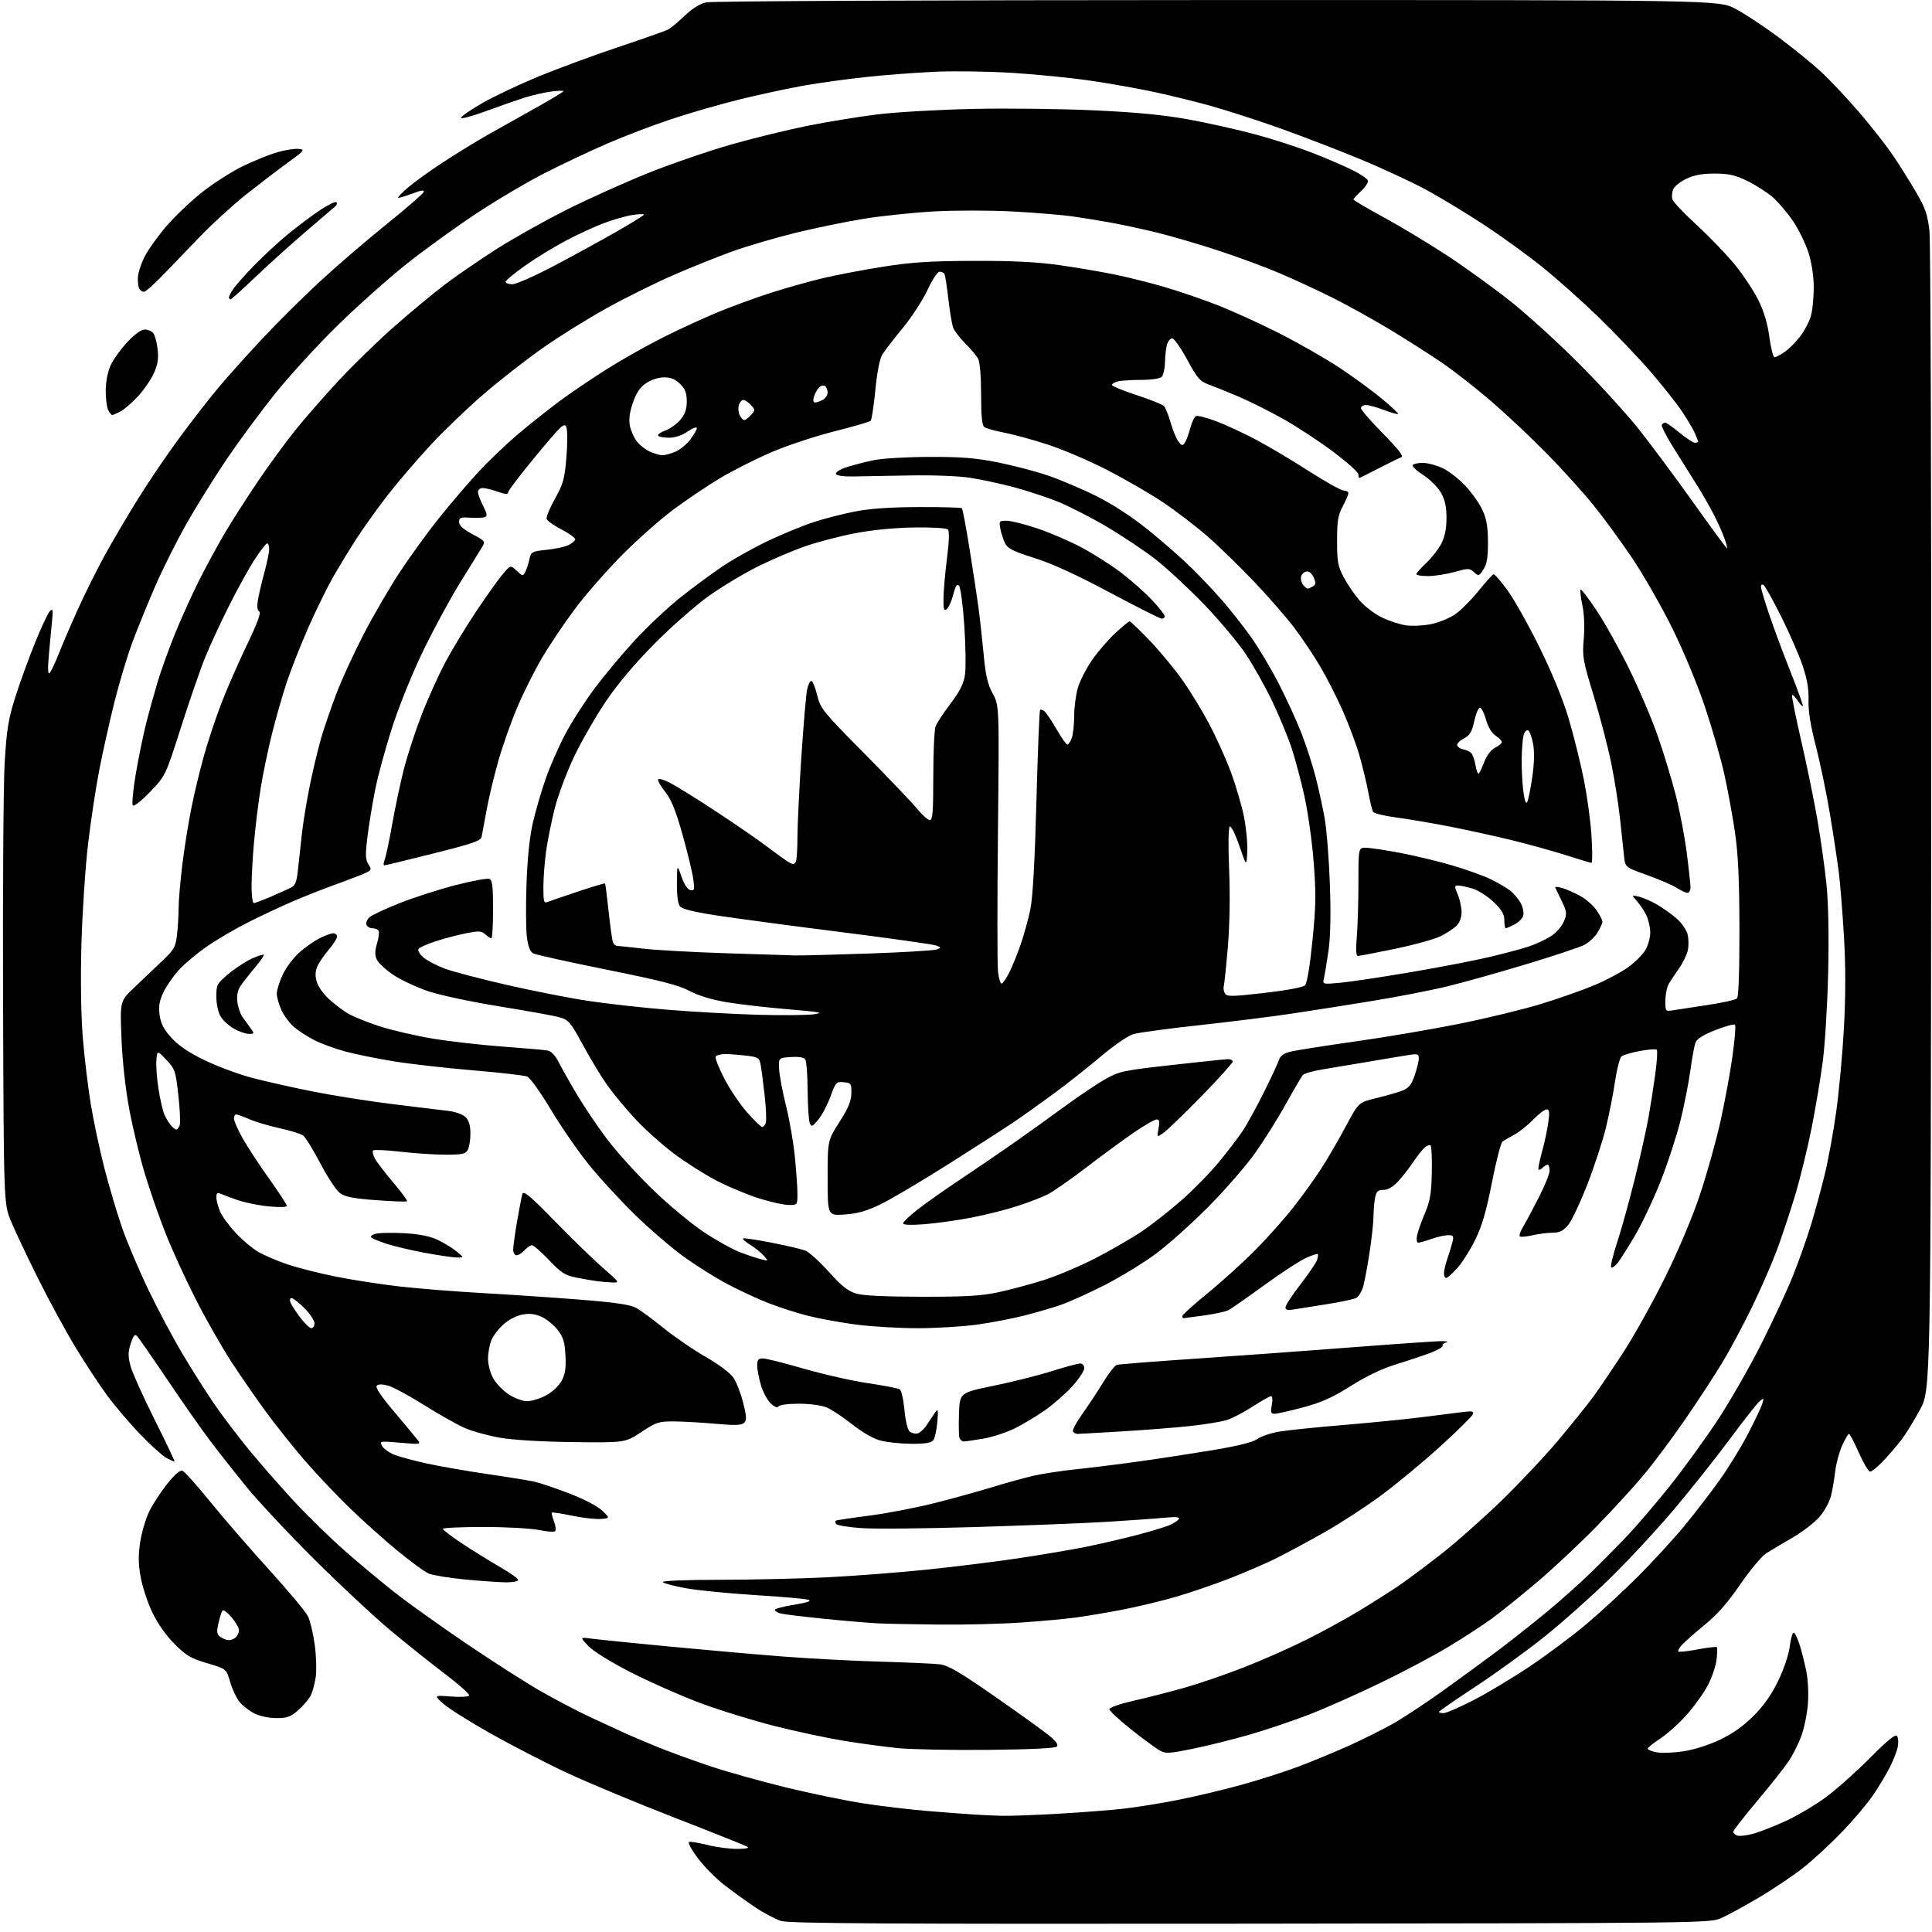 <?xml version="1.0" encoding="UTF-8" standalone="no"?>
<svg 
  version="1.1" 
  xmlns="http://www.w3.org/2000/svg" 
  xmlns:xlink="http://www.w3.org/1999/xlink" 
  xmlns:svg="http://www.w3.org/2000/svg"
  xmlns:rdf="http://www.w3.org/1999/02/22-rdf-syntax-ns#"
  xmlns:cc="http://creativecommons.org/ns#"
  xmlns:dc="http://purl.org/dc/elements/1.1/"
  viewBox="0 0 768 768"
  width="768"
  height="768"
>
<style>svg {background-color: white; }</style>"
<path stroke="none" fill="black" fill-rule="evenodd" d="M497.00,764.69C350.84,764.84 313.69,764.63 310.43,763.60C308.19,762.89 303.46,760.37 299.93,757.99C296.39,755.61 290.88,751.62 287.69,749.13C284.49,746.64 279.84,741.89 277.35,738.58C274.86,735.27 273.31,732.40 273.91,732.20C274.51,732.00 277.84,732.55 281.31,733.42C284.79,734.29 290.07,734.99 293.06,734.97C296.67,734.95 298.00,734.64 297.00,734.06C296.17,733.58 283.12,728.37 268.00,722.49C252.87,716.61 233.75,708.65 225.50,704.80C217.25,700.95 203.58,693.90 195.13,689.15C186.67,684.39 178.12,679.01 176.13,677.19C172.50,673.87 172.50,673.87 179.22,674.39C182.91,674.68 186.18,674.51 186.49,674.01C186.80,673.52 182.47,669.64 176.87,665.40C171.27,661.16 161.47,653.33 155.09,648.01C148.72,642.68 135.17,630.04 124.98,619.91C114.80,609.78 102.62,596.77 97.93,591.00C93.23,585.23 86.67,576.90 83.36,572.50C80.04,568.10 72.48,557.30 66.55,548.50C60.63,539.70 55.23,531.92 54.56,531.21C53.59,530.18 53.08,530.74 51.99,534.04C50.89,537.35 50.86,539.07 51.83,542.83C52.49,545.40 56.81,555.04 61.42,564.25C66.04,573.46 69.61,581.00 69.36,581.00C69.11,581.00 67.69,580.37 66.20,579.59C64.72,578.82 60.09,574.66 55.92,570.34C51.74,566.03 45.79,559.05 42.69,554.84C39.59,550.63 33.94,542.05 30.13,535.78C26.32,529.52 19.62,517.21 15.25,508.44C10.87,499.67 5.99,489.35 4.39,485.50C1.50,478.50 1.50,478.50 1.22,398.61C1.06,354.66 1.35,311.69 1.86,303.11C2.65,290.03 3.31,285.88 5.96,277.50C7.69,272.00 11.19,262.32 13.73,256.00C16.26,249.68 18.99,243.82 19.79,243.00C21.07,241.68 21.17,242.30 20.58,248.00C20.21,251.57 19.65,257.65 19.33,261.50C18.94,266.18 19.08,268.17 19.75,267.50C20.30,266.95 21.91,263.54 23.34,259.92C24.76,256.30 28.16,248.39 30.89,242.34C33.62,236.29 38.35,226.76 41.41,221.17C44.46,215.58 50.53,205.27 54.89,198.25C59.25,191.24 66.82,180.10 71.72,173.50C76.61,166.90 83.44,158.12 86.90,154.00C90.35,149.88 98.18,141.16 104.29,134.62C110.40,128.09 120.83,117.74 127.47,111.62C134.11,105.50 145.93,95.36 153.73,89.07C161.54,82.79 168.15,77.06 168.42,76.34C168.78,75.41 167.47,75.59 163.77,77.00C160.94,78.07 158.46,78.79 158.26,78.60C158.07,78.40 159.84,76.57 162.20,74.53C164.57,72.49 170.78,68.01 176.00,64.59C181.22,61.17 189.10,56.32 193.50,53.82C197.90,51.32 206.56,46.46 212.75,43.01C218.94,39.56 224.00,36.52 224.00,36.24C224.00,35.97 221.73,36.04 218.96,36.41C216.19,36.78 211.35,37.90 208.21,38.91C205.07,39.92 198.08,42.37 192.67,44.36C187.27,46.34 183.02,47.44 183.23,46.80C183.45,46.15 187.33,43.50 191.85,40.91C196.38,38.32 206.25,33.64 213.79,30.52C221.33,27.39 235.60,22.13 245.50,18.81C255.40,15.50 264.40,12.33 265.50,11.78C266.60,11.22 269.57,8.76 272.11,6.31C275.02,3.49 278.15,1.52 280.61,0.95C282.85,0.43 368.92,0.04 483.85,0.02C683.21,-0.00 683.21,-0.00 689.85,3.50C693.51,5.42 701.23,10.51 707.00,14.81C712.77,19.11 720.39,25.30 723.92,28.56C727.45,31.83 734.28,39.08 739.09,44.67C743.90,50.27 750.05,58.14 752.75,62.17C755.46,66.20 759.57,72.77 761.88,76.76C765.35,82.73 766.26,85.39 766.98,91.76C767.47,96.04 767.78,200.73 767.68,326.00C767.50,552.50 767.50,552.50 763.20,560.42C760.84,564.77 757.50,570.17 755.78,572.42C754.06,574.66 750.84,578.41 748.62,580.75C746.40,583.09 744.05,585.00 743.41,585.00C742.76,585.00 740.75,581.62 738.93,577.50C737.12,573.38 735.35,570.00 734.99,570.00C734.63,570.00 733.39,572.14 732.23,574.75C731.08,577.36 729.85,581.98 729.51,585.00C729.16,588.02 728.41,592.39 727.84,594.69C727.26,597.00 725.23,600.71 723.32,602.94C721.40,605.18 716.61,608.88 712.67,611.16C708.73,613.44 704.00,616.26 702.18,617.41C700.34,618.56 695.70,624.10 691.81,629.78C686.84,637.04 682.66,641.79 677.63,645.91C673.71,649.12 669.64,652.71 668.59,653.88C667.54,655.05 666.90,656.24 667.18,656.51C667.46,656.79 670.90,656.41 674.83,655.66C678.76,654.92 682.19,654.53 682.45,654.79C682.71,655.05 682.66,657.34 682.34,659.88C682.01,662.42 680.45,666.98 678.86,670.00C677.28,673.02 673.49,678.29 670.45,681.70C667.41,685.12 662.69,689.35 659.96,691.12C657.23,692.89 655.00,694.69 655.00,695.12C655.00,695.56 656.59,696.21 658.53,696.57C660.47,696.94 665.23,696.76 669.12,696.19C673.30,695.56 679.22,693.69 683.65,691.59C688.71,689.19 693.03,686.13 697.05,682.11C701.14,678.02 704.20,673.67 706.87,668.14C709.11,663.51 711.05,657.76 711.45,654.56C711.83,651.50 712.53,649.00 712.99,649.00C713.46,649.00 714.52,651.14 715.36,653.75C716.19,656.36 717.41,661.20 718.06,664.50C718.75,667.97 718.99,673.52 718.64,677.66C718.31,681.59 717.12,687.27 716.00,690.26C714.88,693.26 712.64,697.69 711.03,700.11C709.42,702.52 703.80,709.62 698.55,715.87C693.30,722.12 689.00,727.65 689.00,728.15C689.00,728.65 689.69,729.33 690.53,729.65C691.38,729.98 694.19,729.67 696.78,728.98C699.38,728.29 705.30,725.97 709.95,723.83C714.59,721.69 721.79,717.41 725.95,714.32C730.10,711.23 737.95,704.23 743.39,698.77C750.69,691.44 753.51,689.19 754.14,690.17C754.61,690.90 754.72,692.85 754.38,694.50C754.03,696.15 752.62,699.75 751.24,702.50C749.85,705.25 746.90,710.18 744.68,713.46C742.46,716.74 737.01,723.23 732.57,727.87C728.13,732.51 721.20,738.95 717.17,742.16C713.15,745.38 705.05,750.85 699.17,754.32C693.30,757.79 686.48,761.50 684.00,762.57C679.61,764.45 674.99,764.50 497.00,764.69zM398.00,721.81C401.02,721.90 411.15,721.54 420.50,721.00C429.85,720.47 441.77,719.54 447.00,718.94C452.23,718.33 461.90,716.76 468.50,715.45C475.10,714.14 486.19,711.50 493.14,709.59C500.09,707.68 510.22,704.46 515.64,702.43C521.06,700.41 530.35,696.57 536.28,693.91C542.21,691.24 550.31,687.18 554.28,684.89C558.25,682.60 566.90,676.87 573.50,672.16C580.10,667.45 590.00,660.21 595.50,656.08C601.00,651.94 609.77,645.01 615.00,640.67C620.23,636.32 627.88,629.51 632.00,625.52C636.12,621.53 642.75,614.83 646.73,610.65C650.71,606.46 658.36,597.51 663.74,590.77C669.12,584.02 677.55,572.42 682.47,565.00C687.40,557.58 695.29,543.85 700.01,534.50C704.74,525.15 710.48,512.77 712.78,507.00C715.09,501.23 718.28,492.21 719.88,486.96C721.48,481.72 723.94,472.72 725.34,466.96C726.75,461.21 728.82,449.89 729.94,441.81C731.06,433.74 732.44,418.73 733.00,408.47C733.68,395.98 733.69,384.15 733.02,372.66C732.48,363.22 731.56,351.68 730.98,347.00C730.40,342.32 728.80,331.78 727.43,323.56C726.06,315.34 723.53,303.19 721.82,296.56C719.69,288.31 718.77,282.56 718.91,278.36C719.06,273.98 718.39,270.02 716.57,264.60C715.16,260.42 711.32,251.63 708.04,245.07C704.75,238.52 701.60,232.87 701.03,232.52C700.46,232.17 700.00,232.50 700.00,233.24C700.00,233.99 701.52,239.08 703.38,244.55C705.23,250.02 709.07,260.31 711.89,267.40C714.72,274.50 716.86,280.47 716.65,280.68C716.44,280.89 715.50,279.88 714.56,278.44C713.61,277.00 712.63,276.03 712.38,276.29C712.13,276.54 713.73,284.56 715.93,294.12C718.14,303.68 721.04,317.80 722.38,325.50C723.72,333.20 725.37,344.83 726.03,351.35C726.81,358.92 727.06,371.54 726.73,386.35C726.44,399.08 725.47,415.12 724.57,422.00C723.67,428.88 721.62,441.05 720.01,449.05C718.40,457.05 715.46,468.97 713.47,475.55C711.47,482.12 708.26,491.77 706.32,497.00C704.37,502.23 699.95,512.35 696.49,519.50C693.03,526.65 687.60,536.77 684.43,542.00C681.26,547.23 674.63,557.35 669.69,564.50C664.75,571.65 657.54,581.33 653.67,586.00C649.80,590.67 641.21,600.06 634.57,606.86C627.93,613.66 617.33,623.59 611.00,628.94C604.67,634.28 596.63,640.77 593.12,643.34C589.61,645.92 581.86,650.97 575.89,654.57C569.91,658.17 557.71,664.65 548.76,668.97C539.82,673.29 527.33,678.85 521.00,681.33C514.67,683.80 503.91,687.45 497.07,689.44C490.23,691.43 479.90,694.01 474.11,695.17C464.27,697.15 463.39,697.18 460.74,695.67C459.18,694.77 454.10,691.02 449.45,687.32C444.80,683.62 441.00,680.07 441.00,679.42C441.00,678.75 445.20,677.30 450.75,676.04C456.11,674.83 465.23,672.50 471.00,670.86C476.77,669.22 487.35,665.59 494.50,662.79C501.65,659.99 512.73,655.10 519.12,651.91C525.51,648.72 534.95,643.56 540.09,640.45C545.23,637.33 552.15,632.95 555.47,630.71C558.79,628.48 566.45,622.79 572.50,618.08C578.55,613.36 589.53,603.65 596.90,596.50C604.27,589.35 614.62,578.32 619.90,572.00C625.18,565.67 631.30,558.04 633.50,555.03C635.70,552.02 641.02,544.14 645.33,537.53C649.63,530.91 657.15,517.40 662.03,507.50C667.48,496.44 672.83,483.71 675.89,474.50C678.63,466.25 682.25,453.27 683.94,445.65C685.63,438.03 687.76,426.45 688.68,419.91C689.59,413.36 690.05,407.71 689.68,407.35C689.31,406.98 685.83,407.93 681.93,409.46C677.23,411.30 674.57,412.95 674.01,414.37C673.55,415.54 672.62,420.55 671.95,425.50C671.27,430.45 669.50,439.45 668.00,445.50C666.50,451.55 662.97,462.35 660.15,469.50C657.33,476.65 652.77,486.32 650.02,491.00C647.27,495.68 644.15,500.62 643.08,501.99C642.01,503.35 640.83,504.17 640.46,503.80C640.10,503.43 641.17,498.94 642.86,493.81C644.54,488.69 647.70,477.30 649.88,468.50C652.06,459.70 654.52,448.68 655.34,444.00C656.17,439.32 657.38,431.54 658.03,426.69C658.69,421.85 658.94,417.61 658.60,417.27C658.26,416.93 655.24,417.16 651.90,417.78C648.55,418.40 645.25,419.38 644.57,419.94C643.88,420.51 642.74,424.92 642.03,429.74C641.32,434.56 639.69,442.83 638.42,448.11C637.14,453.40 633.79,463.65 630.97,470.88C628.15,478.11 624.72,485.37 623.34,487.01C621.40,489.31 619.98,490.01 617.16,490.02C615.15,490.04 611.53,490.50 609.12,491.06C606.71,491.61 604.47,491.80 604.14,491.47C603.81,491.14 604.40,489.44 605.45,487.69C606.50,485.93 609.30,480.70 611.68,476.04C614.06,471.39 616.00,466.56 616.00,465.29C616.00,464.03 615.64,463.00 615.20,463.00C614.76,463.00 613.87,463.53 613.22,464.18C612.57,464.83 611.83,465.17 611.59,464.92C611.34,464.67 611.95,461.54 612.95,457.95C613.94,454.37 615.08,449.09 615.47,446.22C616.04,442.08 615.90,441.00 614.80,441.00C614.03,441.00 611.63,442.84 609.45,445.08C607.28,447.33 603.92,450.01 602.00,451.05C600.08,452.08 597.96,453.29 597.30,453.74C596.64,454.19 594.74,461.52 593.07,470.03C590.79,481.67 589.13,487.33 586.40,492.88C584.40,496.93 581.19,502.00 579.27,504.13C577.34,506.26 575.37,508.00 574.88,508.00C574.40,508.00 574.00,507.16 574.00,506.13C574.00,505.09 574.61,502.51 575.35,500.38C576.09,498.24 577.00,495.26 577.37,493.75C577.96,491.33 577.75,491.00 575.64,491.00C574.33,491.00 571.34,491.68 569.00,492.50C566.66,493.33 564.30,494.00 563.76,494.00C563.22,494.00 563.00,492.76 563.28,491.25C563.56,489.74 564.95,485.76 566.37,482.40C568.50,477.37 568.99,474.53 569.16,466.17C569.28,460.60 569.07,455.74 568.71,455.38C568.35,455.01 567.32,455.32 566.44,456.05C565.56,456.78 563.45,459.44 561.77,461.94C560.09,464.45 557.34,467.96 555.66,469.75C553.69,471.85 551.66,473.00 549.93,473.00C547.73,473.00 547.14,473.56 546.62,476.12C546.28,477.84 546.00,481.11 545.99,483.38C545.99,485.64 545.32,491.94 544.50,497.37C543.68,502.80 542.55,508.98 541.97,511.10C541.40,513.23 540.12,515.40 539.13,515.93C538.14,516.46 532.87,517.59 527.42,518.44C521.96,519.28 516.04,520.23 514.25,520.53C511.85,520.94 511.00,520.72 511.00,519.68C511.00,518.90 513.68,514.80 516.96,510.56C520.23,506.32 523.20,501.95 523.55,500.85C523.90,499.75 524.02,498.68 523.82,498.48C523.62,498.28 521.49,498.99 519.10,500.07C516.71,501.14 509.28,505.99 502.59,510.86C495.89,515.72 489.52,520.18 488.43,520.77C487.34,521.35 482.94,522.32 478.65,522.92C474.36,523.51 470.66,524.00 470.43,524.00C470.19,524.00 470.00,523.61 470.00,523.14C470.00,522.67 474.61,518.51 480.25,513.91C485.89,509.30 494.42,501.56 499.21,496.71C504.00,491.86 510.80,484.20 514.32,479.69C517.84,475.19 522.75,468.35 525.24,464.50C527.73,460.65 532.08,453.16 534.92,447.85C540.07,438.20 540.07,438.20 547.29,436.47C551.25,435.51 555.90,434.17 557.62,433.47C560.03,432.50 561.11,431.13 562.37,427.43C563.27,424.80 564.00,421.77 564.00,420.71C564.00,419.10 563.46,418.86 560.75,419.26C558.96,419.52 551.88,420.70 545.00,421.88C538.12,423.06 529.44,424.51 525.70,425.11C521.95,425.71 518.45,426.72 517.90,427.35C517.35,427.98 514.34,433.13 511.20,438.78C508.07,444.44 502.57,453.20 499.00,458.25C495.43,463.30 487.10,472.89 480.50,479.56C473.90,486.23 464.45,494.70 459.50,498.37C454.55,502.05 445.32,507.68 439.00,510.90C432.68,514.11 424.79,517.67 421.47,518.79C418.15,519.92 411.73,521.79 407.19,522.95C402.65,524.11 394.34,525.71 388.72,526.51C383.10,527.31 372.40,527.97 364.94,527.98C357.48,527.99 346.35,527.34 340.21,526.53C334.08,525.72 325.41,524.13 320.95,522.99C316.49,521.85 309.39,519.55 305.17,517.89C300.95,516.22 293.77,512.88 289.21,510.47C284.65,508.05 277.00,503.28 272.21,499.85C267.42,496.43 258.60,488.88 252.62,483.07C246.63,477.25 238.22,468.13 233.93,462.78C229.64,457.43 222.86,447.60 218.87,440.92C214.88,434.24 210.69,428.40 209.56,427.94C208.42,427.48 198.72,426.37 188.00,425.47C177.28,424.57 163.10,422.96 156.50,421.89C149.90,420.82 141.21,419.06 137.19,417.96C133.17,416.87 127.72,414.88 125.08,413.54C122.44,412.20 118.81,409.87 117.00,408.35C115.19,406.83 112.89,403.76 111.88,401.54C110.87,399.32 110.04,396.38 110.03,395.00C110.03,393.62 111.07,390.25 112.35,387.50C113.64,384.75 116.54,380.83 118.80,378.79C121.06,376.75 124.71,374.17 126.92,373.04C129.12,371.92 131.61,371.00 132.46,371.00C133.31,371.00 134.00,371.59 134.00,372.32C134.00,373.05 132.43,375.47 130.52,377.71C128.60,379.95 126.56,383.02 125.99,384.53C125.25,386.47 125.26,388.26 126.03,390.58C126.62,392.39 128.77,395.37 130.81,397.20C132.84,399.03 136.11,401.53 138.07,402.74C140.04,403.95 145.68,406.26 150.62,407.88C155.56,409.49 165.20,411.74 172.05,412.87C178.90,414.00 191.47,415.43 200.00,416.05C208.53,416.67 216.51,417.37 217.74,417.61C219.15,417.88 220.76,419.59 222.10,422.27C223.28,424.59 226.51,430.32 229.29,435.00C232.07,439.68 237.37,447.55 241.07,452.50C244.76,457.45 252.90,466.47 259.14,472.55C265.39,478.62 274.62,486.33 279.65,489.69C284.69,493.04 291.31,496.72 294.36,497.86C297.42,499.01 301.17,500.25 302.71,500.62C305.50,501.30 305.50,501.30 303.57,499.12C302.50,497.92 300.12,496.00 298.26,494.85C296.41,493.71 295.10,492.56 295.36,492.31C295.62,492.05 300.70,492.80 306.66,493.97C312.62,495.14 318.69,496.57 320.15,497.13C321.62,497.70 325.80,501.49 329.45,505.56C334.51,511.19 337.10,513.25 340.30,514.20C343.10,515.04 351.82,515.46 366.50,515.48C384.10,515.50 390.19,515.13 396.98,513.67C401.64,512.67 409.74,510.49 414.98,508.83C420.21,507.17 429.45,503.25 435.51,500.13C441.56,497.01 449.83,492.23 453.89,489.50C457.95,486.78 465.14,481.12 469.88,476.93C474.62,472.74 481.23,465.98 484.57,461.90C487.91,457.83 492.04,452.44 493.75,449.92C495.46,447.40 499.31,440.43 502.31,434.42C505.30,428.41 508.06,422.50 508.44,421.27C508.89,419.78 510.35,418.73 512.81,418.09C514.84,417.57 526.40,415.74 538.50,414.03C550.60,412.33 569.37,409.14 580.22,406.95C591.07,404.76 605.69,401.21 612.73,399.05C619.76,396.89 629.33,393.51 634.00,391.54C638.68,389.56 644.65,386.37 647.29,384.44C649.92,382.51 652.96,379.48 654.03,377.71C655.11,375.95 655.99,372.79 656.00,370.70C656.00,368.61 655.27,365.46 654.38,363.70C653.49,361.94 651.81,359.42 650.63,358.11C648.50,355.72 648.50,355.72 651.50,356.43C653.15,356.82 656.43,358.26 658.79,359.63C661.15,361.01 664.64,363.50 666.54,365.17C668.44,366.84 670.37,369.62 670.82,371.35C671.28,373.08 671.32,375.99 670.92,377.82C670.51,379.64 668.90,382.91 667.34,385.10C665.78,387.28 663.94,390.06 663.26,391.28C662.59,392.50 662.02,395.43 662.01,397.80C662.00,402.08 662.00,402.09 665.25,401.57C667.04,401.28 673.23,400.33 679.00,399.47C684.77,398.60 689.95,397.44 690.50,396.89C691.12,396.27 691.48,385.74 691.45,369.20C691.41,349.29 690.95,339.51 689.66,330.74C688.71,324.27 686.81,313.92 685.44,307.74C684.07,301.56 680.62,289.53 677.75,281.00C674.79,272.15 669.23,258.78 664.82,249.85C660.56,241.25 653.48,228.82 649.07,222.23C644.67,215.64 637.65,206.04 633.48,200.88C629.31,195.72 620.85,186.38 614.70,180.11C608.54,173.85 598.65,164.55 592.71,159.44C586.78,154.34 578.00,147.48 573.21,144.20C568.42,140.92 559.13,135.00 552.56,131.04C546.00,127.07 535.84,121.43 529.98,118.49C524.12,115.55 514.64,111.15 508.91,108.71C503.19,106.26 492.20,102.20 484.50,99.67C476.80,97.14 466.00,93.96 460.50,92.60C455.00,91.24 446.68,89.43 442.00,88.57C437.32,87.72 430.12,86.55 426.00,85.97C421.88,85.40 411.30,84.54 402.50,84.06C393.68,83.59 379.72,83.58 371.39,84.04C363.08,84.50 350.48,85.82 343.39,86.97C336.30,88.12 324.04,90.64 316.13,92.58C308.23,94.53 296.98,97.83 291.13,99.93C285.29,102.04 274.65,106.31 267.50,109.43C260.35,112.55 248.43,118.47 241.00,122.59C233.57,126.71 222.24,133.77 215.81,138.29C209.38,142.80 198.87,151.00 192.46,156.50C186.05,162.00 176.43,171.22 171.08,177.00C165.73,182.78 158.09,191.70 154.10,196.83C150.11,201.97 144.48,209.84 141.58,214.33C138.68,218.83 134.46,225.78 132.18,229.80C129.91,233.81 125.61,242.61 122.62,249.35C119.64,256.09 115.81,265.77 114.10,270.86C112.40,275.94 109.69,285.37 108.09,291.80C106.49,298.24 104.46,308.00 103.59,313.50C102.71,319.00 101.55,328.45 101.00,334.50C100.45,340.55 100.00,348.54 100.00,352.25C100.00,355.96 100.39,359.00 100.88,359.00C101.36,359.00 104.39,357.86 107.63,356.47C110.86,355.07 114.47,353.44 115.67,352.84C117.41,351.97 117.95,350.55 118.45,345.63C118.80,342.26 119.55,335.45 120.12,330.50C120.70,325.55 122.27,316.33 123.62,310.00C124.97,303.68 126.97,295.58 128.07,292.00C129.17,288.43 131.66,281.23 133.61,276.00C135.55,270.77 140.44,260.11 144.46,252.31C148.49,244.50 155.18,233.03 159.33,226.81C163.48,220.59 170.29,211.22 174.47,206.00C178.64,200.78 185.43,192.81 189.55,188.30C193.67,183.79 200.97,176.77 205.77,172.71C210.57,168.65 218.15,162.63 222.61,159.33C227.06,156.04 235.61,150.26 241.61,146.49C247.60,142.72 257.68,137.06 264.00,133.91C270.32,130.76 279.88,126.37 285.23,124.15C290.58,121.93 300.00,118.48 306.15,116.49C312.31,114.50 321.88,111.81 327.42,110.51C332.96,109.21 343.80,107.16 351.50,105.95C362.52,104.23 370.07,103.75 387.00,103.70C402.33,103.65 412.06,104.13 420.89,105.36C427.70,106.32 437.58,107.99 442.85,109.07C448.11,110.15 456.94,112.35 462.46,113.95C467.98,115.55 477.45,118.77 483.50,121.11C489.55,123.45 500.80,128.56 508.50,132.47C516.20,136.38 527.00,142.56 532.50,146.20C538.00,149.85 545.57,155.38 549.33,158.50C553.09,161.62 555.98,164.35 555.77,164.56C555.56,164.78 553.04,164.06 550.18,162.98C547.32,161.89 544.08,161.00 542.99,161.00C541.90,161.00 541.00,161.55 541.00,162.23C541.00,162.91 544.94,167.46 549.75,172.34C556.05,178.74 558.08,181.38 557.00,181.78C556.17,182.08 552.16,184.05 548.07,186.16C543.99,188.27 540.50,190.00 540.32,190.00C540.15,190.00 540.00,189.35 540.00,188.57C540.00,187.78 535.56,183.78 530.13,179.70C524.70,175.61 515.81,169.76 510.38,166.69C504.95,163.63 496.90,159.59 492.50,157.72C488.10,155.84 482.70,153.66 480.50,152.86C476.98,151.59 475.96,150.41 471.92,142.96C469.41,138.31 466.73,134.50 465.97,134.50C465.21,134.50 464.28,135.62 463.89,137.00C463.51,138.38 463.15,141.55 463.10,144.05C463.04,146.55 462.46,149.14 461.80,149.80C461.10,150.50 457.68,151.01 453.55,151.01C449.67,151.02 445.49,151.30 444.25,151.63C443.01,151.96 442.00,152.59 442.00,153.03C442.00,153.47 446.39,155.28 451.75,157.04C457.11,158.80 462.01,160.75 462.64,161.37C463.27,161.99 464.49,164.97 465.35,168.00C466.21,171.03 467.60,174.40 468.44,175.50C469.76,177.23 470.10,177.30 470.99,176.00C471.56,175.18 472.53,172.55 473.15,170.16C473.77,167.78 474.82,165.62 475.49,165.37C476.15,165.11 479.80,166.07 483.60,167.50C487.39,168.93 494.59,172.28 499.58,174.94C504.57,177.61 513.99,183.21 520.50,187.40C527.01,191.58 533.17,195.00 534.17,195.00C535.18,195.00 536.00,195.47 536.00,196.04C536.00,196.61 534.99,198.97 533.75,201.29C531.88,204.81 531.51,207.06 531.51,215.00C531.51,223.36 531.83,225.10 534.17,229.50C535.63,232.25 538.45,236.39 540.44,238.69C542.42,240.99 546.40,244.03 549.28,245.43C552.15,246.83 556.55,248.26 559.06,248.60C561.57,248.94 566.07,248.70 569.06,248.06C572.05,247.43 576.29,245.68 578.48,244.17C580.67,242.66 584.80,238.53 587.66,234.99C590.52,231.45 593.23,228.43 593.68,228.29C594.13,228.15 596.68,231.07 599.35,234.77C602.01,238.47 607.74,248.70 612.07,257.50C616.96,267.43 621.29,278.01 623.49,285.37C625.44,291.89 628.15,302.76 629.52,309.51C630.89,316.26 632.30,326.55 632.65,332.39C633.01,338.23 633.02,343.00 632.66,343.00C632.31,343.00 627.86,341.67 622.76,340.04C617.67,338.41 608.10,335.74 601.50,334.12C594.90,332.49 583.65,330.01 576.50,328.61C569.35,327.22 559.68,325.57 555.01,324.96C550.34,324.34 546.21,323.34 545.84,322.74C545.46,322.13 544.61,318.68 543.95,315.07C543.28,311.46 541.68,304.83 540.40,300.34C539.11,295.85 536.09,287.75 533.68,282.34C531.27,276.93 527.22,268.99 524.67,264.71C522.13,260.42 517.60,253.67 514.62,249.71C511.64,245.74 504.54,237.58 498.85,231.57C493.16,225.57 484.68,217.30 480.00,213.22C475.33,209.13 467.23,202.94 462.00,199.47C456.78,196.00 446.76,190.22 439.75,186.63C432.73,183.04 422.15,178.54 416.25,176.64C410.34,174.73 402.57,172.62 399.00,171.94C395.43,171.27 391.94,170.27 391.25,169.73C390.37,169.05 390.00,165.18 390.00,156.81C390.00,149.81 389.53,143.96 388.86,142.68C388.23,141.48 385.94,138.74 383.77,136.59C381.60,134.44 379.42,131.60 378.92,130.28C378.42,128.97 377.54,123.80 376.98,118.81C376.41,113.81 375.71,109.34 375.42,108.86C375.12,108.39 374.25,108.00 373.47,108.00C372.70,108.00 370.55,111.26 368.70,115.25C366.85,119.24 362.45,126.02 358.92,130.32C355.39,134.62 351.74,139.34 350.80,140.82C349.71,142.55 348.70,147.59 347.97,155.00C347.35,161.33 346.51,166.84 346.11,167.26C345.71,167.68 339.12,169.60 331.48,171.52C323.84,173.45 312.51,177.22 306.32,179.91C300.12,182.60 291.10,187.16 286.27,190.05C281.45,192.94 273.23,198.46 268.00,202.32C262.77,206.19 253.54,214.33 247.49,220.42C241.43,226.52 232.99,236.13 228.75,241.79C224.50,247.44 218.51,256.34 215.44,261.56C212.37,266.77 207.90,275.72 205.51,281.43C203.11,287.14 199.80,296.53 198.15,302.29C196.50,308.05 194.41,316.76 193.50,321.63C192.60,326.51 191.68,331.41 191.47,332.52C191.13,334.26 188.36,335.23 172.27,339.27C161.93,341.87 153.15,344.00 152.76,344.00C152.37,344.00 152.46,342.93 152.95,341.63C153.45,340.32 154.80,333.91 155.95,327.38C157.11,320.85 159.17,311.11 160.54,305.75C161.91,300.39 165.07,290.71 167.57,284.25C170.06,277.79 174.36,268.27 177.11,263.11C179.87,257.95 185.48,248.72 189.57,242.61C193.67,236.50 198.36,229.95 199.99,228.06C202.96,224.62 202.96,224.62 205.40,226.90C207.71,229.08 207.88,229.10 208.80,227.34C209.33,226.33 210.07,224.09 210.44,222.36C211.08,219.35 211.36,219.19 217.36,218.55C220.79,218.18 224.67,217.35 225.97,216.69C227.28,216.04 228.49,215.05 228.67,214.50C228.85,213.95 226.48,212.18 223.40,210.58C220.32,208.97 217.58,207.07 217.30,206.35C217.03,205.63 218.50,202.02 220.57,198.31C223.89,192.38 224.43,190.43 225.15,181.85C225.61,176.49 225.60,171.10 225.15,169.87C224.40,167.84 223.27,168.89 213.16,181.06C207.03,188.45 202.01,195.04 202.00,195.71C202.00,196.61 200.96,196.54 197.87,195.46C195.61,194.66 192.91,194.00 191.87,194.00C190.84,194.00 190.00,194.69 190.00,195.54C190.00,196.39 190.91,198.87 192.03,201.06C193.65,204.23 193.79,205.14 192.71,205.56C191.97,205.84 189.37,205.95 186.93,205.79C183.07,205.54 182.50,205.76 182.50,207.50C182.50,208.89 184.11,210.36 187.79,212.34C193.08,215.17 193.08,215.17 191.29,218.05C190.31,219.64 186.50,225.79 182.83,231.72C179.15,237.65 172.77,249.40 168.64,257.84C164.34,266.62 159.01,279.66 156.16,288.34C153.43,296.68 150.26,308.23 149.12,314.00C147.98,319.77 146.59,328.29 146.03,332.93C145.20,339.84 145.27,341.76 146.44,343.55C147.74,345.53 147.67,345.83 145.69,346.84C144.48,347.46 139.22,349.49 134.00,351.38C128.78,353.26 120.82,356.39 116.32,358.33C111.82,360.28 103.96,363.96 98.86,366.52C93.76,369.07 86.28,373.45 82.23,376.25C78.18,379.05 73.04,383.40 70.80,385.92C68.56,388.44 65.84,392.46 64.76,394.86C63.28,398.17 62.97,400.32 63.48,403.72C63.98,407.05 65.22,409.37 68.27,412.68C71.07,415.72 75.28,418.54 81.44,421.51C86.42,423.91 94.78,427.01 100.00,428.41C105.22,429.80 116.25,432.28 124.50,433.92C132.75,435.56 147.15,437.82 156.50,438.96C165.85,440.09 175.69,441.29 178.36,441.62C181.12,441.96 184.03,443.03 185.11,444.11C186.41,445.41 187.00,447.42 187.00,450.57C187.00,453.08 186.53,456.00 185.96,457.07C185.08,458.72 183.82,459.00 177.21,459.01C172.97,459.01 164.89,458.48 159.26,457.83C153.63,457.18 148.72,456.95 148.34,457.32C147.97,457.70 148.27,459.13 149.00,460.50C149.74,461.88 153.02,466.17 156.30,470.03C159.58,473.90 162.06,477.27 161.82,477.52C161.57,477.77 156.05,477.57 149.56,477.09C140.40,476.40 137.16,475.77 135.13,474.26C133.68,473.19 130.17,467.88 127.33,462.45C124.48,457.02 121.41,452.04 120.50,451.38C119.59,450.71 115.39,449.41 111.17,448.49C106.95,447.56 101.53,445.95 99.12,444.90C96.72,443.86 94.35,443.00 93.87,443.00C93.39,443.00 93.00,443.74 93.00,444.65C93.00,445.56 94.54,449.06 96.41,452.41C98.29,455.77 103.02,462.99 106.91,468.45C110.81,473.91 114.00,478.80 114.00,479.32C114.00,479.88 111.10,479.98 106.75,479.55C102.76,479.16 97.25,478.05 94.50,477.07C91.75,476.10 88.71,474.96 87.75,474.55C86.39,473.96 86.00,474.26 86.00,475.93C86.00,477.10 86.65,479.62 87.44,481.51C88.23,483.41 91.03,487.26 93.66,490.06C96.28,492.87 100.29,496.26 102.57,497.59C104.85,498.93 110.04,501.16 114.11,502.55C118.17,503.93 126.90,506.15 133.50,507.48C140.10,508.80 151.57,510.57 159.00,511.41C166.43,512.25 181.05,513.41 191.50,514.00C201.95,514.58 219.28,515.74 230.00,516.58C244.04,517.68 250.40,518.59 252.70,519.81C254.45,520.74 259.40,524.36 263.70,527.85C267.99,531.35 275.53,536.52 280.47,539.35C285.81,542.42 290.30,545.79 291.58,547.70C292.76,549.46 294.49,553.92 295.42,557.61C296.80,563.12 296.87,564.55 295.80,565.60C294.79,566.59 292.26,566.68 284.50,565.98C279.00,565.48 271.55,565.06 267.95,565.04C261.89,565.00 260.91,565.32 254.95,569.25C248.50,573.50 248.50,573.50 228.00,573.26C215.43,573.11 204.13,572.44 198.80,571.52C194.01,570.69 187.65,568.94 184.66,567.61C181.67,566.29 174.42,562.19 168.55,558.51C162.67,554.82 156.27,551.36 154.31,550.82C151.97,550.18 150.42,550.18 149.77,550.83C149.11,551.49 151.44,554.99 156.66,561.16C160.99,566.30 165.20,571.34 166.00,572.37C167.40,574.18 167.17,574.22 159.13,573.51C151.02,572.79 150.84,572.83 151.88,574.77C152.46,575.86 154.64,577.44 156.72,578.27C158.80,579.10 164.78,580.71 170.00,581.84C175.22,582.97 186.03,584.84 194.00,586.00C201.97,587.16 210.30,588.51 212.50,589.00C214.70,589.50 220.94,591.61 226.38,593.70C232.21,595.94 237.53,598.73 239.38,600.50C242.50,603.50 242.50,603.50 238.82,603.81C236.80,603.97 231.68,603.40 227.44,602.52C223.21,601.64 219.58,601.09 219.39,601.28C219.19,601.47 219.57,603.05 220.22,604.78C220.88,606.51 221.08,608.25 220.68,608.66C220.27,609.06 217.34,608.85 214.16,608.19C210.98,607.54 201.09,607.00 192.19,607.00C183.29,607.00 176.02,607.34 176.03,607.75C176.05,608.16 179.54,610.80 183.78,613.62C188.03,616.43 194.76,620.61 198.75,622.91C202.74,625.21 206.00,627.52 206.00,628.04C206.00,628.57 203.89,629.00 201.30,629.00C198.72,629.00 191.41,628.50 185.05,627.89C178.70,627.28 172.15,626.22 170.50,625.54C168.85,624.87 163.00,620.59 157.50,616.04C152.00,611.48 143.30,603.65 138.17,598.63C133.04,593.61 125.35,585.45 121.08,580.50C116.81,575.55 110.12,567.17 106.21,561.89C102.30,556.60 95.91,547.38 92.00,541.39C88.10,535.40 81.60,523.98 77.57,516.00C73.53,508.02 68.19,496.32 65.71,490.00C63.22,483.68 59.55,473.10 57.55,466.50C55.56,459.90 52.79,448.43 51.40,441.00C49.85,432.67 48.65,421.85 48.29,412.75C47.70,398.00 47.70,398.00 53.17,392.75C56.18,389.86 61.13,385.15 64.18,382.28C69.19,377.55 69.78,376.55 70.35,371.78C70.70,368.87 70.99,364.02 71.00,361.00C71.01,357.98 71.69,350.10 72.50,343.50C73.32,336.90 74.94,326.81 76.10,321.07C77.25,315.34 79.49,306.03 81.08,300.39C82.66,294.75 85.73,285.49 87.90,279.82C90.07,274.14 94.63,263.71 98.03,256.63C102.38,247.56 103.87,243.54 103.03,243.02C102.25,242.54 102.09,240.98 102.54,238.40C102.92,236.25 104.07,231.36 105.11,227.52C106.15,223.68 107.00,219.52 107.00,218.27C107.00,217.02 106.65,216.00 106.21,216.00C105.78,216.00 103.58,218.81 101.33,222.25C99.07,225.69 94.52,233.90 91.21,240.50C87.89,247.10 83.61,256.32 81.69,261.00C79.77,265.68 75.41,278.25 72.00,288.95C65.79,308.39 65.79,308.39 59.72,314.72C56.38,318.20 53.27,320.67 52.81,320.21C52.35,319.75 52.87,314.09 53.98,307.63C55.08,301.18 56.92,292.21 58.06,287.70C59.20,283.19 61.28,275.68 62.68,271.00C64.08,266.32 67.25,257.55 69.73,251.50C72.21,245.45 76.41,236.16 79.08,230.85C81.74,225.54 86.26,217.22 89.11,212.35C91.97,207.48 97.85,198.26 102.17,191.86C106.49,185.45 113.21,176.23 117.11,171.36C121.00,166.49 128.98,157.36 134.84,151.07C140.70,144.78 150.68,135.10 157.00,129.55C163.32,124.00 172.20,116.65 176.71,113.21C181.23,109.78 190.45,103.43 197.21,99.11C203.97,94.79 216.70,87.65 225.50,83.25C234.30,78.85 248.93,72.28 258.00,68.65C267.07,65.03 281.70,60.01 290.50,57.49C299.30,54.98 313.02,51.62 321.00,50.01C328.98,48.41 341.57,46.36 349.00,45.45C356.43,44.55 373.52,43.58 387.00,43.29C400.48,43.00 422.11,43.26 435.08,43.87C452.03,44.65 462.58,45.68 472.58,47.50C480.24,48.90 492.23,51.59 499.23,53.48C506.23,55.37 516.58,58.74 522.23,60.97C527.88,63.19 534.94,66.25 537.92,67.76C540.90,69.27 543.53,71.07 543.76,71.77C543.99,72.46 542.79,74.33 541.09,75.92C539.39,77.50 538.00,79.03 538.00,79.31C538.00,79.59 543.51,82.82 550.25,86.50C556.99,90.17 568.35,97.03 575.50,101.73C582.65,106.43 593.90,114.57 600.50,119.81C607.10,125.05 619.27,136.12 627.55,144.42C635.83,152.71 646.54,164.44 651.34,170.48C656.15,176.53 665.93,189.69 673.09,199.73C680.24,209.78 686.28,218.00 686.50,218.00C686.73,218.00 686.30,216.28 685.56,214.18C684.82,212.08 683.02,208.00 681.56,205.12C680.10,202.24 677.19,197.10 675.08,193.69C672.98,190.29 668.73,183.51 665.64,178.63C662.56,173.74 660.28,169.36 660.58,168.88C660.87,168.39 661.49,168.00 661.95,168.00C662.41,168.00 664.96,169.80 667.62,172.00C670.29,174.20 673.03,176.00 673.73,176.00C674.43,176.00 675.00,175.80 675.00,175.55C675.00,175.30 674.46,173.84 673.79,172.30C673.12,170.76 670.82,166.86 668.67,163.62C666.52,160.39 660.82,153.19 656.00,147.62C651.19,142.06 641.91,132.32 635.38,126.00C628.84,119.67 618.77,110.71 613.00,106.07C607.23,101.43 596.88,93.94 590.00,89.42C583.12,84.89 572.79,78.63 567.03,75.50C561.28,72.37 549.13,66.74 540.03,62.99C530.94,59.25 516.52,53.72 508.00,50.70C499.48,47.69 487.55,43.84 481.50,42.15C475.45,40.45 465.25,37.95 458.83,36.57C452.41,35.19 440.92,33.16 433.31,32.05C425.70,30.93 411.83,29.55 402.48,28.97C393.14,28.39 379.43,28.19 372.00,28.51C364.57,28.84 352.20,29.77 344.50,30.59C336.80,31.40 325.46,32.97 319.30,34.07C313.15,35.17 301.78,37.62 294.05,39.52C286.32,41.42 274.02,44.97 266.71,47.41C259.40,49.85 248.04,54.18 241.46,57.04C234.88,59.89 223.83,65.10 216.91,68.61C209.98,72.12 197.61,79.41 189.41,84.83C181.21,90.24 168.65,99.32 161.50,105.01C154.35,110.70 142.03,121.69 134.13,129.43C126.23,137.17 115.08,149.35 109.35,156.50C103.62,163.65 94.98,175.35 90.14,182.50C85.30,189.65 78.14,201.12 74.24,208.00C70.34,214.88 64.70,226.12 61.71,233.00C58.73,239.88 54.66,249.87 52.66,255.22C50.67,260.56 47.48,271.14 45.58,278.72C43.68,286.30 40.97,298.35 39.57,305.50C38.16,312.65 36.11,326.15 35.01,335.50C33.91,344.85 32.73,362.62 32.38,375.00C31.99,388.84 32.18,403.08 32.88,412.00C33.51,419.98 34.96,432.12 36.10,439.00C37.24,445.88 39.69,457.35 41.53,464.50C43.38,471.65 46.52,482.23 48.52,488.00C50.52,493.77 55.24,504.91 59.01,512.75C62.78,520.59 68.89,532.06 72.58,538.25C76.27,544.44 81.90,553.33 85.09,558.00C88.28,562.67 94.63,571.03 99.19,576.57C103.76,582.11 111.78,591.26 117.00,596.90C122.22,602.55 131.23,611.33 137.01,616.42C142.79,621.51 151.92,629.12 157.30,633.32C162.67,637.52 175.27,646.51 185.29,653.30C195.30,660.09 208.38,668.47 214.36,671.93C220.33,675.39 229.55,680.23 234.86,682.69C240.16,685.16 246.30,687.99 248.50,688.99C250.70,689.99 256.32,692.38 261.00,694.30C265.68,696.22 275.11,699.67 281.96,701.97C288.82,704.27 302.54,708.13 312.46,710.54C322.38,712.96 336.35,715.82 343.50,716.92C350.65,718.02 362.35,719.39 369.50,719.97C376.65,720.55 384.75,721.16 387.50,721.33C390.25,721.50 394.98,721.71 398.00,721.81zM392.78,695.60C378.33,695.74 362.23,695.43 357.00,694.91C351.77,694.39 342.10,693.08 335.50,692.01C328.90,690.93 316.49,688.29 307.93,686.12C299.36,683.96 286.09,679.85 278.43,677.00C270.77,674.14 258.38,668.67 250.90,664.85C242.77,660.70 235.93,656.46 233.90,654.33C230.50,650.76 230.50,650.76 235.00,651.37C237.47,651.71 251.20,653.10 265.50,654.47C279.80,655.83 300.18,657.63 310.79,658.46C321.40,659.29 338.95,660.22 349.79,660.53C360.63,660.84 371.36,661.32 373.64,661.59C376.88,661.98 381.54,664.70 395.14,674.16C404.69,680.80 414.45,687.81 416.82,689.74C419.83,692.18 420.83,693.57 420.10,694.30C419.44,694.96 409.36,695.44 392.78,695.60zM109.72,682.96C106.56,682.93 103.05,682.15 100.84,680.98C98.83,679.91 96.23,677.84 95.07,676.36C93.91,674.89 92.29,671.37 91.47,668.54C89.97,663.39 89.97,663.39 82.38,661.16C75.87,659.24 74.03,658.16 69.38,653.51C66.01,650.14 62.69,645.42 60.57,641.00C58.69,637.09 56.60,630.75 55.91,626.90C54.97,621.60 54.93,618.18 55.75,612.88C56.34,609.02 57.99,603.53 59.40,600.68C60.81,597.83 64.01,592.93 66.52,589.80C69.56,586.01 71.59,584.29 72.58,584.67C73.41,584.99 78.31,590.48 83.49,596.87C88.66,603.27 99.20,615.45 106.92,623.93C114.63,632.42 121.63,640.81 122.47,642.57C123.30,644.34 124.48,649.32 125.09,653.64C125.69,657.96 125.89,663.71 125.54,666.41C125.18,669.10 124.26,672.53 123.50,674.01C122.73,675.49 120.49,678.12 118.52,679.85C115.45,682.54 114.17,682.99 109.72,682.96zM573.83,681.00C574.84,681.00 580.13,678.72 585.58,675.93C591.04,673.14 601.12,667.09 608.00,662.49C614.88,657.88 625.06,650.29 630.63,645.60C636.20,640.91 645.53,632.28 651.38,626.41C657.22,620.55 665.39,611.64 669.53,606.62C673.66,601.61 679.94,593.45 683.48,588.50C687.02,583.55 692.14,575.23 694.85,570.00C697.56,564.77 700.12,559.38 700.54,558.01C701.23,555.70 701.16,555.62 699.49,557.01C698.49,557.83 693.18,564.58 687.68,572.00C682.17,579.42 672.17,592.02 665.45,600.00C658.73,607.98 647.21,620.37 639.86,627.55C632.50,634.73 620.73,645.20 613.69,650.81C606.66,656.42 594.40,665.29 586.45,670.51C578.50,675.74 572.00,680.24 572.00,680.51C572.00,680.78 572.83,681.00 573.83,681.00zM90.99,652.00C91.88,652.00 93.14,651.46 93.80,650.80C94.46,650.14 95.00,648.89 95.00,648.01C95.00,647.14 93.69,644.87 92.10,642.96C90.50,641.06 88.89,639.80 88.51,640.17C88.13,640.54 87.39,642.78 86.86,645.15C86.04,648.80 86.15,649.64 87.64,650.72C88.60,651.43 90.11,652.00 90.99,652.00zM373.50,645.80C363.60,645.70 352.57,645.48 349.00,645.31C345.43,645.14 335.75,644.32 327.50,643.48C319.25,642.65 311.49,641.70 310.25,641.37C309.01,641.04 308.00,640.40 308.00,639.96C308.00,639.51 311.45,638.59 315.67,637.91C320.88,637.07 322.72,636.44 321.42,635.96C320.36,635.57 310.94,634.73 300.50,634.09C290.05,633.45 277.56,632.23 272.74,631.36C267.93,630.50 263.74,629.39 263.44,628.90C263.12,628.38 272.73,627.99 286.19,627.99C299.01,627.98 318.27,627.53 329.00,626.99C339.73,626.46 357.50,625.08 368.50,623.95C379.50,622.81 395.93,620.77 405.00,619.41C414.07,618.05 426.00,616.03 431.50,614.92C437.00,613.81 446.00,611.73 451.50,610.30C457.00,608.86 462.93,607.09 464.68,606.36C466.43,605.63 468.19,604.51 468.58,603.87C469.11,603.01 467.51,602.88 462.40,603.36C458.60,603.72 448.30,604.45 439.50,604.98C430.70,605.51 407.30,606.43 387.50,607.03C367.70,607.63 347.33,607.82 342.23,607.44C337.14,607.07 332.71,606.33 332.38,605.81C332.06,605.29 331.96,604.71 332.16,604.51C332.35,604.32 338.36,603.41 345.51,602.49C352.65,601.58 364.57,599.28 372.00,597.38C379.43,595.48 389.77,592.61 395.00,591.00C400.23,589.39 407.43,587.41 411.00,586.60C414.57,585.78 422.23,584.63 428.00,584.03C433.77,583.43 445.02,582.03 453.00,580.91C460.98,579.80 474.18,577.77 482.34,576.41C492.18,574.76 498.07,573.29 499.84,572.02C501.30,570.97 505.20,569.65 508.50,569.09C511.80,568.54 523.05,567.37 533.50,566.51C543.95,565.64 557.90,564.26 564.50,563.44C571.10,562.61 578.65,561.67 581.27,561.33C585.26,560.82 585.95,560.96 585.47,562.22C585.15,563.04 579.37,568.74 572.62,574.89C565.88,581.03 555.29,589.80 549.10,594.39C542.90,598.97 532.59,605.67 526.17,609.29C519.75,612.91 511.27,617.47 507.32,619.44C503.37,621.41 495.03,625.01 488.80,627.45C482.57,629.88 472.75,633.23 466.98,634.89C461.22,636.54 451.77,638.80 446.00,639.90C440.23,641.01 432.12,642.38 428.00,642.95C423.88,643.51 413.98,644.43 406.00,644.98C398.02,645.53 383.40,645.90 373.50,645.80zM362.13,573.93C357.93,573.90 352.42,573.30 349.88,572.62C347.12,571.88 342.61,569.27 338.72,566.17C335.13,563.32 330.58,560.31 328.62,559.49C326.55,558.62 321.94,558.00 317.59,558.00C313.34,558.00 309.83,558.46 309.45,559.08C309.03,559.76 307.92,559.33 306.38,557.88C305.05,556.64 303.30,553.37 302.48,550.63C301.67,547.88 301.00,544.37 301.00,542.82C301.00,540.56 301.45,540.00 303.26,540.00C304.50,540.00 311.81,541.83 319.51,544.07C327.20,546.30 338.68,548.90 345.00,549.83C351.32,550.77 357.02,551.86 357.67,552.27C358.31,552.68 359.15,556.37 359.53,560.48C359.93,564.70 360.81,568.43 361.57,569.06C362.30,569.67 363.70,570.01 364.67,569.83C365.64,569.64 367.35,568.08 368.46,566.36C369.58,564.65 371.08,562.40 371.79,561.37C372.88,559.78 373.00,560.36 372.60,565.32C372.34,568.52 371.60,571.78 370.94,572.57C370.09,573.59 367.59,573.98 362.13,573.93zM383.14,573.00C382.48,573.00 381.71,572.40 381.43,571.67C381.14,570.93 381.05,566.58 381.21,561.99C381.50,553.64 381.50,553.64 395.00,550.86C402.43,549.34 412.84,546.72 418.14,545.04C423.44,543.37 428.50,542.00 429.39,542.00C430.30,542.00 431.00,542.82 431.00,543.89C431.00,544.93 428.92,548.10 426.37,550.94C423.82,553.77 418.98,558.04 415.62,560.43C412.25,562.81 406.80,566.11 403.50,567.75C400.20,569.39 394.54,571.25 390.92,571.87C387.30,572.49 383.80,573.00 383.14,573.00zM428.31,570.00C427.65,570.00 426.85,569.57 426.53,569.05C426.20,568.52 427.86,565.39 430.22,562.10C432.57,558.81 436.30,553.16 438.49,549.55C440.69,545.94 443.16,542.79 443.99,542.54C444.82,542.30 459.45,541.16 476.50,540.01C493.55,538.85 521.75,536.80 539.17,535.45C556.59,534.10 572.12,533.05 573.67,533.12C575.39,533.19 575.81,533.41 574.74,533.69C573.77,533.94 573.20,534.51 573.47,534.95C573.74,535.38 571.60,536.64 568.73,537.74C565.85,538.83 559.67,540.90 555.00,542.33C549.42,544.04 543.24,546.99 537.00,550.92C529.66,555.55 525.34,557.49 518.00,559.45C512.77,560.85 507.69,562.00 506.70,562.00C505.19,562.00 505.01,561.44 505.57,558.50C505.94,556.48 505.82,555.00 505.27,555.00C504.74,555.00 501.43,556.87 497.91,559.16C494.38,561.45 489.70,563.87 487.50,564.53C485.30,565.20 478.77,566.26 473.00,566.88C467.23,567.51 455.07,568.46 446.00,569.00C436.93,569.55 428.96,569.99 428.31,570.00zM209.54,557.00C211.27,557.00 214.62,555.98 216.99,554.73C219.48,553.40 222.09,550.99 223.20,548.98C224.68,546.30 225.04,543.98 224.78,538.89C224.52,533.58 223.92,531.59 221.78,528.78C220.31,526.86 217.48,524.51 215.49,523.56C212.90,522.33 210.73,522.04 207.86,522.52C205.50,522.92 202.36,524.50 200.27,526.34C198.31,528.06 196.09,530.92 195.35,532.70C194.61,534.48 194.00,537.80 194.00,540.08C194.00,542.44 194.90,545.84 196.09,547.95C197.24,550.00 200.03,552.87 202.29,554.34C204.55,555.80 207.81,557.00 209.54,557.00zM123.75,527.97C124.44,527.99 125.00,527.10 125.00,526.00C125.00,524.90 123.20,522.20 121.00,520.00C118.80,517.80 116.50,516.00 115.89,516.00C115.26,516.00 115.07,516.73 115.45,517.72C115.81,518.67 117.55,521.36 119.30,523.69C121.06,526.03 123.06,527.95 123.75,527.97zM243.50,509.81C241.85,509.75 239.15,509.53 237.50,509.31C235.85,509.10 232.11,508.46 229.20,507.88C224.61,506.98 223.13,506.04 218.26,500.92C215.16,497.66 212.10,495.00 211.47,495.00C210.83,495.00 209.50,495.90 208.50,497.00C207.50,498.10 206.08,499.00 205.35,499.00C204.61,499.00 204.00,497.99 204.00,496.75C204.00,495.51 204.70,490.45 205.55,485.50C206.40,480.55 207.34,475.66 207.65,474.64C208.10,473.14 210.65,475.29 220.85,485.73C227.81,492.86 236.43,501.21 240.00,504.30C246.25,509.70 246.38,509.91 243.50,509.81zM181.50,499.87C179.85,499.84 174.14,499.00 168.80,498.00C163.47,497.01 156.72,495.42 153.80,494.47C150.89,493.53 148.10,492.38 147.61,491.93C147.11,491.48 147.94,490.80 149.45,490.42C150.96,490.04 156.09,489.96 160.85,490.23C166.76,490.58 170.92,491.41 174.00,492.87C176.47,494.04 179.85,496.11 181.50,497.47C184.50,499.93 184.50,499.93 181.50,499.87zM367.47,486.64C362.05,487.06 359.00,486.93 359.00,486.30C359.00,485.75 361.59,483.28 364.75,480.81C367.91,478.34 375.45,473.03 381.50,469.00C387.55,464.97 397.00,458.53 402.50,454.68C408.00,450.82 417.23,444.21 423.00,439.99C428.77,435.76 436.14,430.80 439.38,428.98C444.91,425.86 446.44,425.53 465.88,423.35C477.22,422.08 487.29,421.03 488.25,421.02C489.21,421.01 490.00,421.46 490.00,422.02C490.00,422.59 484.49,428.70 477.75,435.60C471.01,442.50 464.23,449.07 462.68,450.19C459.87,452.23 459.87,452.23 460.54,448.62C461.07,445.81 460.90,445.00 459.77,445.00C458.97,445.00 454.87,447.36 450.66,450.25C446.44,453.14 437.94,459.38 431.75,464.13C425.56,468.87 418.69,473.67 416.48,474.78C414.27,475.89 408.87,477.98 404.48,479.41C400.09,480.85 391.87,482.92 386.22,484.01C380.56,485.10 372.12,486.29 367.47,486.64zM335.84,482.78C329.00,483.27 329.00,483.27 329.00,468.31C329.00,453.35 329.00,453.35 333.67,446.05C337.21,440.52 338.36,437.74 338.42,434.62C338.50,430.73 338.33,430.48 335.40,430.20C332.45,429.91 332.20,430.18 330.11,435.93C328.90,439.24 326.72,443.37 325.26,445.10C322.86,447.96 322.54,448.07 321.88,446.37C321.47,445.34 321.10,439.55 321.05,433.50C321.01,427.45 320.60,421.91 320.14,421.19C319.59,420.32 317.65,419.98 314.40,420.19C309.50,420.50 309.50,420.50 309.71,425.00C309.83,427.48 311.06,434.00 312.44,439.50C313.82,445.00 315.41,454.16 315.97,459.86C316.54,465.55 317.00,472.19 317.00,474.61C317.00,478.95 316.96,479.00 313.55,479.00C311.66,479.00 306.37,477.83 301.80,476.40C297.24,474.96 289.68,471.82 285.00,469.41C280.32,467.00 272.61,462.10 267.85,458.53C263.10,454.95 256.18,448.76 252.48,444.76C248.78,440.77 243.83,434.80 241.48,431.50C239.13,428.20 234.76,421.00 231.78,415.50C226.77,406.28 226.04,405.41 222.42,404.39C220.27,403.78 209.56,401.84 198.63,400.08C187.63,398.31 174.99,395.62 170.33,394.06C165.70,392.50 159.44,389.58 156.42,387.58C153.40,385.57 150.42,382.82 149.80,381.47C148.96,379.63 148.99,377.99 149.89,374.98C150.55,372.77 150.82,370.52 150.49,369.98C150.15,369.44 149.06,369.00 148.05,369.00C147.04,369.00 145.97,368.37 145.67,367.59C145.38,366.82 145.90,365.49 146.85,364.64C147.79,363.79 153.21,361.25 158.91,358.99C164.60,356.73 174.61,353.52 181.14,351.84C187.68,350.17 193.70,349.05 194.51,349.37C195.71,349.83 196.00,352.19 196.00,361.47C196.00,367.81 195.70,373.00 195.33,373.00C194.96,373.00 193.87,372.29 192.90,371.41C191.40,370.05 190.33,369.99 185.33,370.98C182.12,371.61 176.69,373.03 173.26,374.14C169.83,375.25 166.72,376.64 166.35,377.24C165.98,377.84 166.85,379.34 168.29,380.57C169.73,381.81 173.51,383.80 176.70,385.00C179.89,386.20 191.05,389.14 201.50,391.53C211.95,393.92 226.57,396.79 234.00,397.90C241.43,399.02 255.60,400.59 265.50,401.40C275.40,402.21 291.38,403.10 301.00,403.38C310.62,403.66 320.75,403.57 323.50,403.19C327.77,402.59 326.28,402.30 313.20,401.20C304.78,400.50 293.75,399.22 288.70,398.37C282.82,397.37 277.54,395.76 274.06,393.90C269.80,391.62 262.63,389.78 241.19,385.46C226.11,382.43 212.95,379.51 211.96,378.98C210.70,378.30 209.93,376.29 209.44,372.40C209.06,369.31 208.99,359.74 209.30,351.14C209.67,340.92 210.55,332.55 211.84,327.00C212.92,322.32 215.19,314.53 216.88,309.68C218.56,304.83 222.06,296.84 224.64,291.94C227.23,287.03 232.55,278.74 236.46,273.52C240.37,268.31 247.56,259.71 252.44,254.42C257.32,249.14 265.41,241.54 270.41,237.55C275.41,233.56 283.07,227.91 287.44,224.99C291.81,222.07 299.99,217.51 305.61,214.86C311.23,212.21 319.27,208.91 323.48,207.54C327.69,206.16 335.04,204.27 339.82,203.34C345.75,202.17 353.78,201.61 365.16,201.57C374.32,201.53 382.07,201.74 382.37,202.04C382.67,202.34 384.03,209.54 385.39,218.04C386.75,226.54 388.33,236.90 388.90,241.06C389.46,245.21 390.40,253.64 390.98,259.79C391.81,268.59 392.58,271.97 394.63,275.73C397.22,280.50 397.22,280.50 396.70,331.00C396.41,358.77 396.42,383.64 396.72,386.25C397.02,388.86 397.64,391.00 398.11,391.00C398.58,391.00 399.93,389.10 401.12,386.77C402.30,384.44 404.37,379.38 405.70,375.52C407.03,371.66 408.78,365.35 409.58,361.50C410.54,356.83 411.35,342.54 411.99,318.61C412.51,298.87 413.17,282.49 413.45,282.22C413.73,281.94 414.53,282.19 415.23,282.78C415.93,283.36 418.08,286.57 420.01,289.91C421.93,293.25 423.85,295.98 424.27,295.99C424.70,296.00 425.49,294.85 426.02,293.43C426.56,292.02 427.00,288.06 427.00,284.62C427.00,281.18 427.67,276.12 428.48,273.37C429.30,270.63 431.81,265.71 434.07,262.44C436.33,259.17 440.46,254.36 443.26,251.75C446.05,249.14 448.65,247.00 449.04,247.00C449.42,247.00 453.06,250.49 457.13,254.75C461.20,259.01 467.06,266.10 470.15,270.50C473.24,274.90 478.03,282.77 480.79,288.00C483.55,293.23 487.40,301.77 489.33,307.00C491.26,312.23 493.58,320.13 494.48,324.58C495.37,329.02 495.97,335.32 495.81,338.58C495.50,344.50 495.50,344.50 492.67,336.24C491.11,331.70 489.40,328.25 488.88,328.57C488.30,328.93 488.19,335.62 488.60,345.83C489.02,356.19 488.82,367.80 488.08,376.50C487.43,384.20 486.70,391.18 486.47,392.00C486.24,392.82 486.46,394.15 486.96,394.95C487.75,396.21 489.77,396.18 502.65,394.70C511.48,393.69 517.96,392.47 518.75,391.68C519.58,390.84 520.69,384.25 521.72,373.93C523.12,359.98 523.19,355.25 522.19,342.50C521.55,334.25 519.85,322.32 518.42,316.00C517.00,309.68 514.70,301.12 513.32,297.00C511.94,292.88 508.59,284.81 505.89,279.09C503.18,273.36 498.40,264.82 495.27,260.11C492.13,255.40 484.60,246.41 478.53,240.14C472.47,233.87 463.87,225.90 459.43,222.42C454.99,218.95 446.23,213.09 439.97,209.39C433.70,205.70 424.96,201.22 420.54,199.43C416.12,197.65 408.23,195.05 403.00,193.66C397.77,192.26 389.90,190.57 385.50,189.91C380.90,189.21 370.70,188.82 361.50,189.00C352.70,189.17 342.61,189.35 339.09,189.40C335.06,189.46 332.53,189.07 332.29,188.35C332.07,187.70 334.00,186.52 336.70,185.66C339.34,184.82 344.20,183.57 347.50,182.90C350.80,182.22 360.70,181.65 369.50,181.63C382.08,181.59 387.86,182.05 396.52,183.78C402.59,184.99 411.54,187.32 416.41,188.97C421.29,190.62 429.92,194.27 435.59,197.09C442.12,200.33 449.68,205.24 456.20,210.47C461.86,215.01 469.65,221.83 473.50,225.62C477.35,229.41 483.03,235.43 486.13,239.01C489.23,242.58 494.24,248.97 497.27,253.20C500.30,257.44 505.32,265.87 508.42,271.93C511.52,278.00 515.59,286.91 517.45,291.73C519.31,296.55 521.82,304.32 523.02,309.00C524.22,313.68 525.84,321.10 526.61,325.50C527.38,329.90 528.30,341.63 528.65,351.56C529.08,363.67 528.89,372.40 528.08,378.06C527.41,382.70 526.60,387.58 526.28,388.91C525.70,391.31 525.70,391.31 532.90,390.65C536.86,390.28 549.41,388.39 560.80,386.46C572.18,384.52 586.23,381.82 592.00,380.45C597.77,379.08 604.75,377.22 607.50,376.32C610.25,375.42 614.22,373.61 616.33,372.28C618.53,370.90 620.77,368.40 621.61,366.40C622.95,363.19 622.89,362.56 620.83,358.21C619.60,355.62 618.44,353.19 618.23,352.80C618.03,352.42 619.26,352.50 620.95,352.99C622.65,353.47 625.93,354.91 628.23,356.19C630.54,357.46 633.45,360.03 634.71,361.90C635.97,363.77 637.00,365.79 637.00,366.40C636.99,367.00 636.11,368.94 635.04,370.70C633.97,372.46 631.61,374.67 629.80,375.60C628.00,376.54 617.74,379.96 607.01,383.20C596.28,386.44 582.27,390.39 575.88,391.96C569.49,393.54 555.99,396.18 545.88,397.83C535.77,399.48 521.20,401.78 513.50,402.93C505.80,404.09 489.38,406.14 477.00,407.50C464.62,408.85 452.78,410.45 450.68,411.04C448.42,411.69 443.12,415.30 437.68,419.89C432.63,424.16 424.23,430.80 419.00,434.65C413.77,438.50 406.57,443.63 403.00,446.04C399.43,448.46 387.73,455.99 377.00,462.77C366.27,469.56 354.17,476.73 350.09,478.70C344.54,481.39 340.98,482.41 335.84,482.78zM70.05,449.00C70.45,449.00 71.07,448.26 71.42,447.35C71.77,446.44 71.53,441.06 70.90,435.40C69.80,425.62 69.56,424.92 66.12,421.30C62.50,417.50 62.50,417.50 62.16,421.50C61.98,423.70 62.36,428.84 63.01,432.92C63.67,437.01 64.69,441.51 65.29,442.92C65.90,444.34 67.04,446.29 67.85,447.25C68.65,448.21 69.64,449.00 70.05,449.00zM302.97,448.00C303.42,448.00 304.06,447.29 304.39,446.42C304.73,445.55 304.54,440.71 303.98,435.67C303.42,430.63 302.70,425.10 302.39,423.38C301.86,420.47 301.48,420.22 296.66,419.64C293.82,419.30 290.06,419.01 288.31,419.01C286.55,419.00 284.84,419.45 284.50,419.99C284.17,420.54 285.72,424.51 287.96,428.81C290.20,433.12 294.31,439.20 297.10,442.32C299.88,445.44 302.53,448.00 302.97,448.00zM98.87,410.98C97.57,410.96 94.88,410.01 92.90,408.87C90.92,407.72 88.56,405.52 87.65,403.98C86.71,402.39 86.00,399.04 86.00,396.19C86.00,391.43 86.23,390.99 90.89,387.10C93.57,384.84 97.73,382.13 100.11,381.06C102.50,379.99 104.64,379.31 104.87,379.53C105.10,379.76 103.53,382.02 101.39,384.56C99.25,387.10 96.69,390.37 95.70,391.83C94.46,393.67 94.04,395.68 94.36,398.29C94.61,400.37 95.53,403.07 96.40,404.29C97.27,405.50 98.72,407.51 99.62,408.75C101.18,410.91 101.15,411.00 98.87,410.98zM316.00,379.80C318.48,379.86 331.75,379.52 345.50,379.04C359.25,378.56 371.36,377.83 372.41,377.42C374.22,376.70 374.20,376.62 372.09,375.84C370.87,375.39 353.81,372.98 334.18,370.50C314.56,368.02 292.43,365.06 285.00,363.92C275.62,362.48 271.12,361.36 270.25,360.23C269.48,359.24 269.03,355.69 269.08,351.06C269.16,343.50 269.16,343.50 270.91,348.50C272.01,351.61 273.35,353.63 274.46,353.85C276.06,354.16 276.18,353.67 275.57,349.35C275.20,346.68 273.27,338.74 271.29,331.70C268.60,322.13 266.86,317.84 264.41,314.75C262.61,312.47 261.35,310.24 261.62,309.81C261.89,309.37 263.99,309.98 266.29,311.15C268.59,312.32 276.78,317.41 284.49,322.47C292.19,327.52 301.55,333.97 305.27,336.80C309.00,339.63 312.89,342.41 313.92,342.96C315.35,343.72 315.94,343.59 316.40,342.40C316.73,341.54 317.00,337.14 317.00,332.63C317.00,328.12 317.69,313.94 318.53,301.12C319.38,288.30 320.41,276.17 320.83,274.16C321.25,272.15 322.02,270.58 322.54,270.69C323.07,270.79 324.11,273.37 324.85,276.42C326.14,281.67 327.10,282.86 343.47,299.40C352.97,309.00 362.43,318.91 364.49,321.42C366.55,323.94 368.86,326.00 369.62,326.00C370.74,326.00 371.00,322.72 371.00,308.57C371.00,298.98 371.41,290.05 371.91,288.74C372.41,287.42 375.08,283.36 377.84,279.71C381.55,274.81 383.06,271.81 383.59,268.28C383.99,265.65 383.87,256.85 383.33,248.72C382.78,240.55 381.83,233.43 381.22,232.82C380.40,232.00 379.80,232.93 378.94,236.32C378.30,238.86 377.15,241.46 376.39,242.09C375.23,243.05 375.01,242.35 375.05,237.87C375.07,234.92 375.70,227.78 376.44,222.00C377.29,215.35 377.43,211.13 376.83,210.50C376.27,209.92 370.67,209.58 363.42,209.68C355.63,209.79 346.84,210.65 339.97,211.96C333.92,213.12 325.04,215.43 320.24,217.09C315.43,218.75 307.00,222.34 301.50,225.06C296.00,227.79 287.23,233.04 282.00,236.74C276.77,240.44 267.06,248.94 260.42,255.63C252.69,263.41 245.73,271.63 241.09,278.44C237.10,284.30 231.39,294.18 228.40,300.41C225.40,306.63 221.88,315.98 220.56,321.18C219.24,326.38 217.67,334.13 217.08,338.39C216.49,342.66 216.00,349.09 216.00,352.68C216.00,358.50 216.19,359.14 217.75,358.53C218.71,358.15 224.16,356.28 229.86,354.37C235.56,352.45 240.35,351.03 240.51,351.19C240.66,351.36 241.31,356.36 241.94,362.29C242.57,368.22 243.35,373.74 243.65,374.54C243.96,375.34 244.73,376.00 245.36,376.01C245.99,376.01 250.55,376.50 255.50,377.08C260.45,377.67 275.07,378.49 288.00,378.91C300.93,379.34 313.52,379.73 316.00,379.80zM539.82,380.00C539.04,380.00 538.90,377.68 539.35,372.35C539.71,368.14 540.00,358.47 540.00,350.85C540.00,337.00 540.00,337.00 542.95,337.00C544.57,337.00 550.76,337.93 556.70,339.06C562.64,340.19 572.00,342.45 577.50,344.07C583.00,345.70 589.81,348.16 592.64,349.53C595.47,350.91 598.96,352.97 600.41,354.11C601.86,355.25 603.73,357.51 604.57,359.14C605.41,360.77 605.82,362.98 605.48,364.06C605.14,365.14 603.56,366.69 601.98,367.51C600.40,368.33 598.85,369.00 598.55,369.00C598.25,369.00 598.00,367.57 598.00,365.83C598.00,363.40 597.00,361.70 593.71,358.55C591.36,356.29 587.59,353.90 585.35,353.22C583.10,352.55 580.53,352.00 579.62,352.00C578.12,352.00 578.10,352.31 579.49,355.62C580.32,357.61 581.00,360.76 581.00,362.62C581.00,364.64 580.21,366.79 579.04,367.96C577.96,369.04 575.18,370.89 572.85,372.07C570.53,373.26 562.39,375.53 554.78,377.12C547.16,378.70 540.43,380.00 539.82,380.00zM670.75,354.93C670.06,354.89 668.15,353.99 666.50,352.93C664.85,351.87 659.58,349.60 654.79,347.88C646.09,344.76 646.09,344.76 645.61,340.63C645.35,338.36 644.65,331.77 644.05,326.00C643.45,320.23 641.86,310.10 640.52,303.50C639.17,296.90 636.01,284.75 633.49,276.50C629.20,262.46 628.95,261.02 629.57,253.95C629.97,249.31 629.76,244.16 629.02,240.62C628.36,237.44 628.04,234.62 628.31,234.36C628.57,234.09 631.44,237.84 634.68,242.69C637.92,247.53 643.77,258.02 647.68,266.00C651.58,273.98 656.66,285.90 658.96,292.50C661.26,299.10 664.44,309.50 666.02,315.61C667.60,321.72 669.59,332.05 670.45,338.57C671.30,345.08 672.00,351.45 672.00,352.71C672.00,353.97 671.44,354.97 670.75,354.93zM607.08,318.83C607.52,318.03 608.43,313.58 609.10,308.94C609.91,303.32 610.01,298.86 609.41,295.58C608.91,292.88 607.99,290.50 607.37,290.29C606.75,290.08 605.96,291.03 605.62,292.39C605.28,293.75 604.95,297.93 604.89,301.68C604.84,305.43 605.12,311.15 605.53,314.39C606.01,318.22 606.55,319.77 607.08,318.83zM587.85,307.48C588.21,307.13 589.23,304.96 590.11,302.67C591.09,300.15 592.77,297.98 594.36,297.20C595.81,296.48 597.00,295.48 597.00,294.97C597.00,294.46 595.89,293.32 594.53,292.43C593.02,291.44 591.56,289.04 590.77,286.24C590.06,283.72 588.99,281.50 588.40,281.30C587.81,281.10 586.77,283.43 586.09,286.48C585.08,291.02 584.31,292.31 581.86,293.57C580.22,294.42 579.05,295.65 579.27,296.31C579.49,296.96 580.53,297.66 581.58,297.86C582.64,298.05 584.03,298.64 584.67,299.17C585.32,299.69 586.15,301.92 586.52,304.12C586.89,306.33 587.49,307.84 587.85,307.48zM461.75,245.92C461.06,245.88 451.73,241.17 441.00,235.45C427.82,228.42 418.16,224.00 411.16,221.80C402.82,219.18 400.57,218.06 399.55,216.02C398.86,214.64 398.01,212.04 397.67,210.25C397.08,207.15 397.20,207.00 400.13,207.00C401.82,207.00 407.32,208.37 412.35,210.06C417.38,211.74 425.32,215.16 430.00,217.66C434.68,220.16 441.69,224.62 445.59,227.58C449.49,230.54 455.00,235.42 457.84,238.42C460.68,241.42 463.00,244.36 463.00,244.94C463.00,245.52 462.44,245.97 461.75,245.92zM519.87,233.98C520.22,233.98 521.15,233.56 521.94,233.06C523.12,232.31 523.17,231.66 522.18,229.50C521.42,227.84 520.34,226.98 519.25,227.19C518.30,227.37 517.37,228.33 517.18,229.31C516.99,230.29 517.38,231.75 518.04,232.55C518.70,233.35 519.53,233.99 519.87,233.98zM567.68,229.00C565.11,229.00 563.00,228.66 563.00,228.25C563.00,227.84 564.79,225.82 566.97,223.76C569.16,221.71 571.86,218.24 572.97,216.05C574.36,213.34 575.00,210.13 575.00,205.93C575.00,201.44 574.40,198.71 572.80,195.86C571.58,193.69 568.48,190.59 565.81,188.88C563.17,187.18 561.26,185.39 561.56,184.90C561.87,184.40 563.67,184.00 565.57,184.00C567.47,184.00 571.01,184.94 573.45,186.08C575.89,187.23 579.96,190.39 582.51,193.11C585.06,195.84 588.12,200.19 589.31,202.78C590.95,206.36 591.47,209.44 591.49,215.54C591.50,221.67 591.06,224.25 589.67,226.38C587.93,229.04 587.76,229.09 585.94,227.45C584.16,225.83 583.67,225.83 578.20,227.36C574.99,228.26 570.26,229.00 567.68,229.00zM263.28,180.96C264.26,180.98 266.57,180.37 268.40,179.61C270.24,178.84 272.92,176.66 274.37,174.76C275.82,172.86 277.00,170.80 277.00,170.19C277.00,169.57 275.36,170.17 273.36,171.53C271.07,173.09 268.31,174.00 265.92,174.00C263.83,174.00 261.89,173.63 261.61,173.18C261.33,172.73 262.64,171.81 264.50,171.13C266.37,170.46 269.05,168.54 270.45,166.88C272.32,164.66 273.00,162.70 273.00,159.56C273.00,156.26 272.39,154.66 270.36,152.64C268.46,150.73 266.69,150.00 264.01,150.00C261.81,150.00 258.91,150.93 256.90,152.28C254.43,153.93 252.98,156.06 251.60,160.05C250.29,163.82 249.91,166.69 250.37,169.17C250.75,171.17 252.02,174.02 253.19,175.52C254.37,177.01 256.72,178.84 258.42,179.58C260.11,180.32 262.30,180.94 263.28,180.96zM295.88,167.00C296.33,167.00 297.50,166.10 298.50,165.00C300.25,163.07 300.25,162.93 298.50,161.00C297.50,159.90 296.14,159.00 295.46,159.00C294.79,159.00 293.98,159.97 293.67,161.16C293.36,162.35 293.55,164.15 294.09,165.16C294.63,166.17 295.43,167.00 295.88,167.00zM44.58,165.00C44.30,165.00 43.60,164.13 43.04,163.07C42.47,162.00 42.01,158.51 42.02,155.32C42.04,151.76 42.79,147.86 43.96,145.27C45.02,142.94 48.00,138.78 50.58,136.02C53.51,132.88 56.11,131.00 57.51,131.00C58.75,131.00 60.28,131.63 60.91,132.39C61.55,133.16 62.33,136.01 62.65,138.73C63.10,142.47 62.75,144.78 61.21,148.26C60.09,150.79 57.25,154.94 54.89,157.50C52.53,160.06 49.37,162.79 47.85,163.58C46.34,164.36 44.87,165.00 44.58,165.00zM324.00,160.00C324.62,160.00 326.00,159.53 327.07,158.96C328.13,158.40 329.00,157.07 329.00,156.02C329.00,154.98 328.51,153.81 327.90,153.44C327.30,153.07 326.22,153.38 325.51,154.13C324.80,154.88 323.91,156.51 323.54,157.75C323.12,159.16 323.29,160.00 324.00,160.00zM705.40,142.00C705.94,142.00 707.75,141.05 709.44,139.90C711.12,138.74 713.92,135.93 715.65,133.65C717.38,131.37 719.29,127.70 719.89,125.50C720.50,123.30 720.99,118.28 720.99,114.36C721.00,110.01 720.21,104.66 718.99,100.71C717.89,97.13 715.15,91.46 712.92,88.12C710.68,84.77 706.98,80.40 704.68,78.40C702.38,76.40 697.80,73.47 694.50,71.88C689.67,69.56 687.15,69.00 681.57,69.00C676.54,69.00 673.42,69.58 670.24,71.13C667.82,72.30 665.49,74.19 665.07,75.34C664.65,76.49 664.51,78.22 664.76,79.19C665.01,80.16 669.44,84.83 674.60,89.57C679.76,94.30 686.64,101.49 689.90,105.54C693.16,109.59 697.28,115.86 699.06,119.47C701.21,123.83 702.65,128.71 703.36,134.02C703.95,138.41 704.87,142.00 705.40,142.00zM91.62,119.00C91.28,119.00 91.00,118.65 91.00,118.22C91.00,117.79 91.74,116.33 92.64,114.97C93.55,113.61 97.26,109.42 100.89,105.66C104.53,101.90 110.65,96.23 114.50,93.07C118.35,89.91 124.09,85.60 127.27,83.51C130.44,81.41 133.33,80.00 133.70,80.37C134.07,80.73 133.95,81.42 133.43,81.89C132.92,82.36 127.69,86.84 121.81,91.85C115.94,96.85 106.88,105.01 101.69,109.98C96.50,114.94 91.97,119.00 91.62,119.00zM57.23,116.00C56.62,116.00 55.80,115.48 55.40,114.84C55.01,114.21 54.74,112.19 54.81,110.37C54.88,108.55 56.08,104.80 57.48,102.04C58.88,99.29 62.78,93.82 66.15,89.91C69.52,85.99 75.92,79.90 80.38,76.38C84.83,72.86 92.08,68.22 96.49,66.08C100.89,63.93 107.08,61.43 110.24,60.52C113.39,59.61 117.22,59.01 118.74,59.19C121.33,59.49 121.09,59.81 114.60,64.51C110.81,67.25 103.39,72.92 98.10,77.09C92.82,81.27 84.45,88.90 79.50,94.05C74.55,99.21 67.76,106.26 64.42,109.71C61.07,113.17 57.83,116.00 57.23,116.00zM203.65,113.00C205.11,113.00 212.42,109.78 219.90,105.85C227.38,101.92 238.56,95.80 244.75,92.27C250.94,88.73 256.00,85.59 256.00,85.30C256.00,85.01 253.94,85.08 251.43,85.46C248.91,85.84 243.85,87.27 240.18,88.65C236.50,90.02 229.68,93.17 225.00,95.64C220.32,98.10 213.01,102.58 208.75,105.59C204.49,108.60 201.00,111.49 201.00,112.03C201.00,112.56 202.19,113.00 203.65,113.00z" />

</svg>